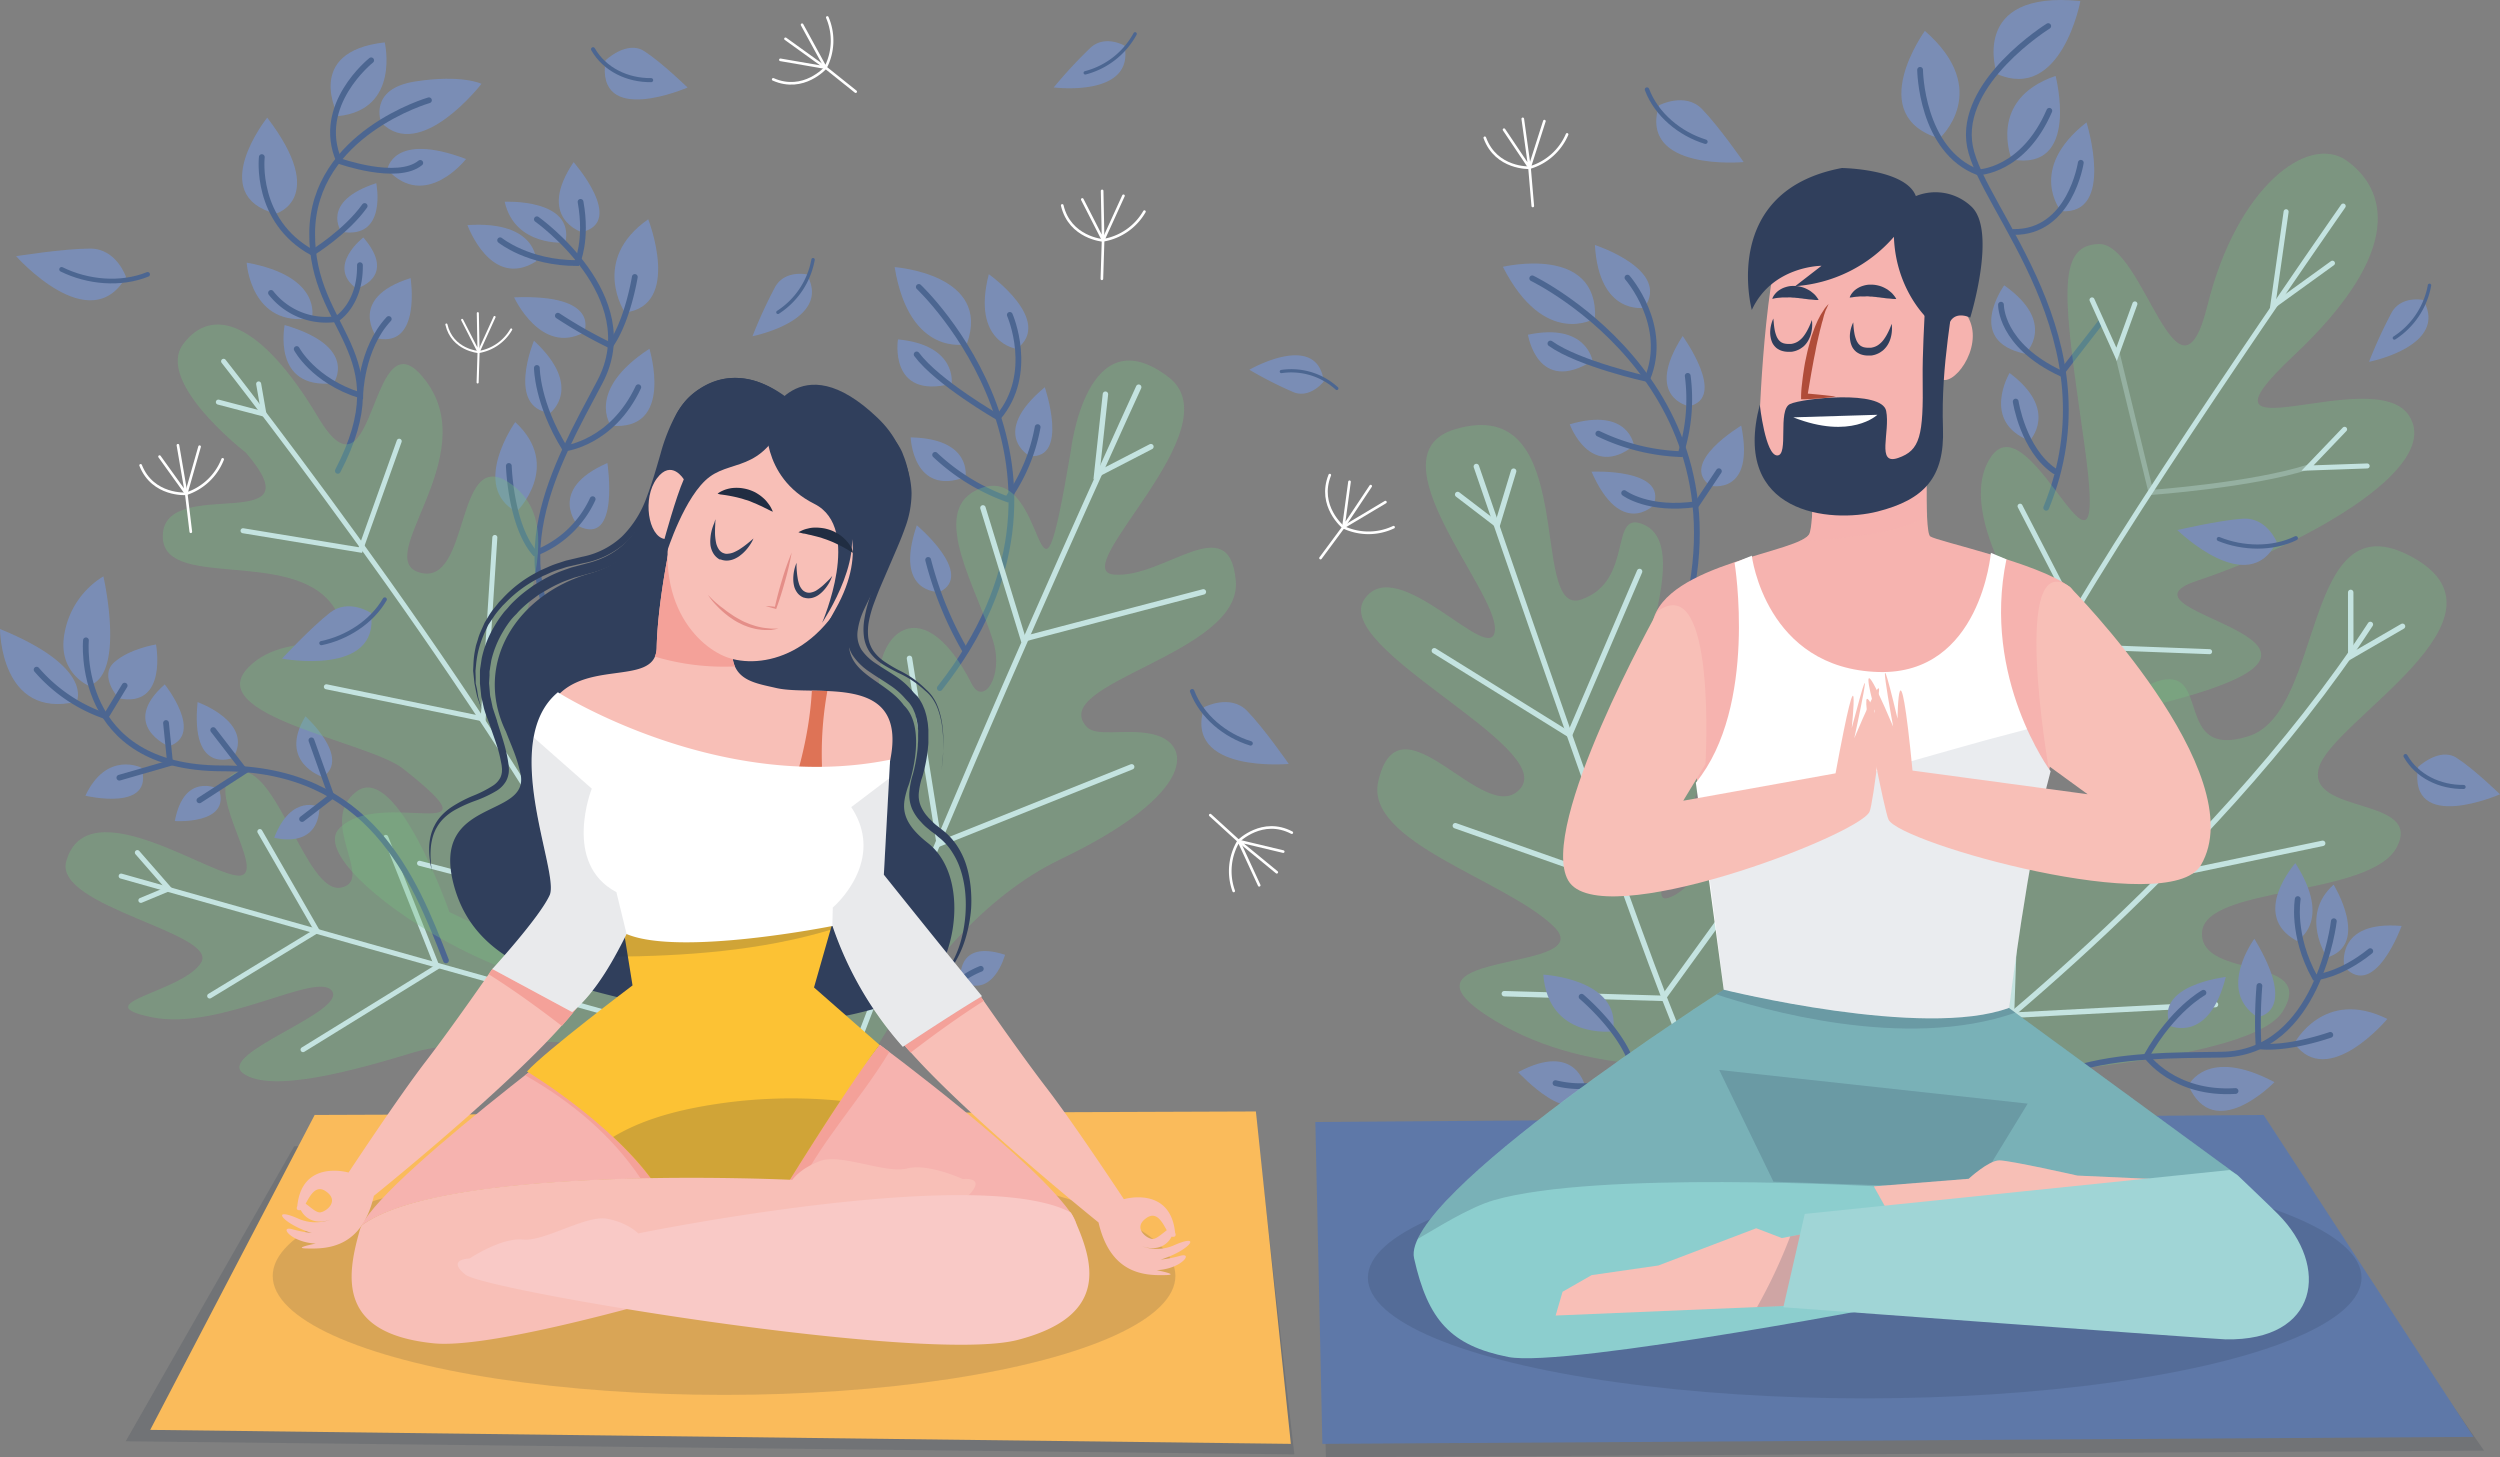 <svg id="Capa_1" data-name="Capa 1" xmlns="http://www.w3.org/2000/svg" viewBox="0 0 766.76 446.93"><rect x="0" y="0" width="766.76" height="446.93" fill="#808080" stroke="none"/><defs><style>.cls-1{fill:#7a8db5;}.cls-2,.cls-29,.cls-30,.cls-31,.cls-32,.cls-33,.cls-34,.cls-35,.cls-36,.cls-4,.cls-5,.cls-6{fill:none;stroke-linecap:round;}.cls-2,.cls-31,.cls-32,.cls-33,.cls-34,.cls-35,.cls-36{stroke:#4c6691;}.cls-2,.cls-31,.cls-32,.cls-33,.cls-34,.cls-35,.cls-36,.cls-4,.cls-5,.cls-6{stroke-miterlimit:10;}.cls-2{stroke-width:1.77px;}.cls-3{fill:#77bc81;}.cls-3,.cls-6{opacity:0.35;}.cls-10,.cls-12,.cls-15,.cls-17,.cls-25,.cls-28,.cls-3,.cls-6,.cls-7{isolation:isolate;}.cls-4,.cls-5,.cls-6{stroke:#c4e3e0;}.cls-4{stroke-width:1.67px;}.cls-5,.cls-6{stroke-width:1.54px;}.cls-22,.cls-25,.cls-28,.cls-7{fill:#202d42;}.cls-7{opacity:0.15;}.cls-8{fill:#5e78a8;}.cls-9{fill:#8ccece;}.cls-10,.cls-17,.cls-18{fill:#303f5c;}.cls-10,.cls-12,.cls-25{opacity:0.2;}.cls-11,.cls-12{fill:#f8bfb7;}.cls-13{fill:#a0d5d6;}.cls-14,.cls-15{fill:#f6b3af;}.cls-15{opacity:0.4;}.cls-16{fill:#fff;}.cls-17,.cls-28{opacity:0.1;}.cls-19{fill:#b04c39;}.cls-20{fill:#fabb5b;}.cls-21{fill:#f4a199;}.cls-23{fill:#e48e88;}.cls-24{fill:#fcc234;}.cls-26{fill:#f9c9c6;}.cls-27{fill:#de7356;}.cls-29,.cls-30{stroke:#fff;stroke-linejoin:round;}.cls-29{stroke-width:0.81px;}.cls-30{stroke-width:0.64px;}.cls-31{stroke-width:1.44px;}.cls-32{stroke-width:1.36px;}.cls-34{stroke-width:1.05px;}.cls-35{stroke-width:1.28px;}.cls-36{stroke-width:1.25px;}</style></defs><title>meditacion-tablet</title><path class="cls-1" d="M594.83,42.47s16.49-14.72-4.47-33C590.35,9.53,571.5,35.48,594.83,42.47Z"/><path class="cls-1" d="M612.44,22.67S603.63-3.12,638.05.32C638.08,0.37,632.21,31.38,612.44,22.67Z"/><path class="cls-1" d="M617,48.9s-7.67-18.38,13.46-25.62C630.43,23.24,638.17,52.73,617,48.9Z"/><path class="cls-1" d="M632.14,64.77S621.51,52,639.94,37.53C639.93,37.53,648.87,66,632.14,64.77Z"/><path class="cls-1" d="M621.15,108.51s10-9.39-6.45-21C614.7,87.51,602.36,104.58,621.15,108.51Z"/><path class="cls-1" d="M622.49,135.17s9.18-9.32-6.15-20.77C616.35,114.4,607.44,129.32,622.49,135.17Z"/><path class="cls-2" d="M628.2,8s-27.75,17.25-24,36.95,44.45,59.09,23.37,110.79"/><path class="cls-2" d="M588.9,21.42s0.23,24.75,17.82,31.44c0,0,13.8-.29,21.82-18.88"/><path class="cls-2" d="M638.19,49.92s-3.25,21.48-20.65,21.23"/><path class="cls-2" d="M613.71,93.45s-0.29,12.34,18.4,21.08l12.1-15.59"/><path class="cls-2" d="M618.22,123.16s2.26,14.8,11.92,21.34"/><path class="cls-1" d="M489.2,97.67S473.78,107,460.94,81.83C460.94,81.83,490.24,74.83,489.2,97.67Z"/><path class="cls-1" d="M504.3,94.39s-13.85,2.49-15.14-19.25C489.21,75.16,512.63,82.76,504.3,94.39Z"/><path class="cls-1" d="M488.43,110.66s-1.85-11.8-19.8-8C468.65,102.66,471.52,121.26,488.43,110.66Z"/><path class="cls-1" d="M501.15,136.66s-1.51-11.9-19.69-6.53C481.44,130.13,487.63,147.27,501.15,136.66Z"/><path class="cls-1" d="M518,124.59s-14-2.71-1.92-21.53C516,103,529.89,122,518,124.59Z"/><path class="cls-1" d="M507.13,155s-10,10.14-19-10.33C488.15,144.64,511.55,143.58,507.13,155Z"/><path class="cls-1" d="M524.62,149s13.78,3.06,9.42-18.47C534.08,130.55,514.64,142,524.62,149Z"/><path class="cls-2" d="M469.94,85.37s73.46,35.32,43.18,115.4"/><path class="cls-2" d="M499.14,85.15s12.89,14.68,6.07,31.09c0,0-21-4.66-29.69-10.88"/><path class="cls-2" d="M490.22,133a63.57,63.57,0,0,0,25.22,6.28,54.93,54.93,0,0,0,2.19-24"/><path class="cls-2" d="M498.13,151.22s7.41,5.61,22.33,3.38l6.73-10.08"/><path class="cls-3" d="M524.33,326.23s-38.64,5-68.7-15S491.4,298.33,476.38,284s-57.94-25.76-53.66-44.36c6.53-28.31,32.91,15,43.64,2.14s-57.94-42.92-47.93-57.94,39.35,21.46,40.07,9.32-38.29-53.79-12.16-61.53C485,120.2,468.47,189.59,485,183.87s8.15-28.06,19.32-22.89c18.63,8.58-15.74,66.54,2.14,67.25S520,193.89,530,202.47s-29.33,75.83-18.63,73S530.74,247.5,540,253.32,524.33,326.23,524.33,326.23Z"/><path class="cls-4" d="M452.8,143.08s53.66,156.68,63,176"/><polyline class="cls-4" points="439.92 199.59 481.41 225.35 502.87 175.27"/><line class="cls-4" x1="446.36" y1="253.25" x2="497.15" y2="271.14"/><polyline class="cls-4" points="461.38 304.77 510.03 306.19 534.36 272.57"/><polyline class="cls-4" points="447.07 151.66 459.24 160.97 464.24 144.51"/><path class="cls-1" d="M494.7,316.32s-19.8,2.54-21.36-17.4C473.34,298.92,497.42,300.22,494.7,316.32Z"/><path class="cls-1" d="M486.33,333.83s-2.47-14.74-20.69-5C465.58,328.84,483.32,347.92,486.33,333.83Z"/><path class="cls-2" d="M485.08,305.71s14,11.76,16,23a32.15,32.15,0,0,1-24,3.49"/><path class="cls-3" d="M626.68,195.44s-28.42-37.26-16-55.37,37,55.34,28.52-4.4c-6.1-43.09-9-60.67,4.66-60.82s24.23,55,33.2,18.74S708,40.79,719.82,49.33s18.34,27.18-16.48,59.88c-35,32.86,24.85,1.82,35.52,18.27s-34.07,40.36-65,50.63,71.45,18.55-17.79,39.25C615.8,226.69,626.68,195.44,626.68,195.44Z"/><path class="cls-5" d="M718.67,63.2s-74.14,106.2-90.76,140.06"/><polyline class="cls-5" points="701.16 64.94 697.04 93.96 715.37 80.72"/><path class="cls-6" d="M708.16,143.2c-17.39,5.62-48.43,7.83-48.43,7.83L649.3,108.13"/><polyline class="cls-5" points="719.1 131.67 707.73 143.55 726.02 142.91"/><polyline class="cls-5" points="654.78 93.21 649.17 108.67 641.63 91.98"/><line class="cls-5" x1="619.56" y1="155.25" x2="636.66" y2="188.37"/><line class="cls-5" x1="635.84" y1="198.27" x2="677.69" y2="199.87"/><path class="cls-3" d="M592.49,331s96.72-3.27,107.59-20.74-25.22-9.56-24.72-24.15,51.75-10.82,59.78-26.33-27.84-9.87-23.94-24.27,62.58-46,28.65-64.65-26.63,47.41-50.18,54.93-11-22.53-28.31-16.73-1.72,49.41-21.12,55.77S616.67,206.66,592.49,331Z"/><path class="cls-4" d="M583.3,334.24l9.19-3.2S677.64,267.31,727,191.52"/><polyline class="cls-4" points="720.97 181.69 720.99 201.28 736.86 192.09"/><polyline class="cls-4" points="664.41 222.73 664.12 268.74 712.37 258.65"/><polyline class="cls-4" points="618.45 268 616.92 311.39 679.5 308.11"/><path class="cls-1" d="M713.73,293.66s-8.65-12.81,2-22.33C715.74,271.34,727,289.64,713.73,293.66Z"/><path class="cls-1" d="M719,296.51S716,282.21,736.58,284C736.58,284,728.33,306.88,719,296.51Z"/><path class="cls-1" d="M704.42,288.57s11.16-5.71-.42-23.84C704,264.73,689.87,280.64,704.42,288.57Z"/><path class="cls-1" d="M703.68,320s9-17.15,28.53-7.49C732.23,312.49,714,334.31,703.68,320Z"/><path class="cls-1" d="M692.34,311.93s12.93-1-.91-24C691.42,287.94,679.7,303.76,692.34,311.93Z"/><path class="cls-1" d="M665.66,314.69s11.89,5.31,17-15.06C682.75,299.65,660.42,302.09,665.66,314.69Z"/><path class="cls-1" d="M671.2,332.9s5.62-12.06,26.38-1C697.57,331.9,679.09,351.06,671.2,332.9Z"/><path class="cls-2" d="M715.8,282.54s-4.66,40.52-34.47,40.93-64.62-.68-79.79,36.4"/><path class="cls-2" d="M704.73,275.75s-2,10.88,5.24,24.06c0,0,7.66-.54,17-8.09"/><path class="cls-2" d="M714.71,317.4s-12.81,4.56-22,3.49a138.21,138.21,0,0,1,.26-18.5"/><path class="cls-2" d="M675.81,304.48s-9.41,5.16-17.47,19.4c0,0,8.37,11.92,27.31,10.74"/><path class="cls-1" d="M296.52,105.53s-17.53,4.3-22.13-23.6C274.29,81.91,304.34,84.06,296.52,105.53Z"/><path class="cls-1" d="M311.85,107s-14-1.79-8.58-22.89C303.27,84.06,323.31,98.36,311.85,107Z"/><path class="cls-1" d="M291.87,117.68s1.79-11.81-16.45-13.59C275.37,104.09,272.5,122.69,291.87,117.68Z"/><path class="cls-1" d="M296.12,146.31s2.14-11.81-16.82-12.16C279.3,134.14,280,152.38,296.12,146.31Z"/><path class="cls-1" d="M315.78,139.87s-12.52-6.8,4.66-21.1C320.44,118.75,328,140.94,315.78,139.87Z"/><path class="cls-1" d="M288.19,181.56s-14.23.7-7-20.45C281.19,161.11,299.13,176.15,288.19,181.56Z"/><path class="cls-2" d="M281.8,88s59.39,55.8,6.44,123.05"/><path class="cls-2" d="M309.71,96.58s7.87,17.89-3.57,31.44c0,0-18.63-10.74-25-19.32"/><path class="cls-2" d="M286.81,139.51a63.57,63.57,0,0,0,22.13,13.59A54.93,54.93,0,0,0,318.25,131"/><path class="cls-2" d="M284.67,171.73a109.89,109.89,0,0,0,11.45,27.95"/><path class="cls-3" d="M328.43,138.26s4.74-41.92,30-22.57c20.31,15.58-32,59.39-16.66,60.55s35.41-20.48,37.26,2S320.78,209.53,333.36,223c2.84,3,11.49.56,19.28,2,13.66,2.45,14.54,18.49-27.44,38.57-48.15,23.08-75.26,95.79-75.26,95.79L249,336.86s25.87-104.26,21.36-122,11.37-37.17,27.7-5.07c3.49,6.87,9.82-2.33,6.59-13-4.86-16-19.46-39.29-5.41-46.35C322.58,138.67,317.2,204.69,328.43,138.26Z"/><polyline class="cls-4" points="278.94 201.92 288.07 258.8 347.09 235.19"/><path class="cls-4" d="M349.24,118.75S248.36,338.25,248.36,369.34"/><polyline class="cls-4" points="339.04 120.9 336.36 145.58 352.99 136.99"/><polyline class="cls-4" points="301.47 155.77 313.82 196.02 369.08 181.53"/><path class="cls-1" d="M308.25,292.83s-3.66,14-13.61,8C294.64,300.83,292.83,287.84,308.25,292.83Z"/><path class="cls-1" d="M291.57,316.93S302,308.77,315,328.78C315,328.78,296,335.43,291.57,316.93Z"/><path class="cls-2" d="M303.51,325.51a21.53,21.53,0,0,1-15.14-15.37s1.16-8.45,12.44-13"/><path class="cls-1" d="M173.41,74.4S158,75.83,154.78,61.88C154.82,61.88,176.28,60.81,173.41,74.4Z"/><path class="cls-1" d="M178.42,71.19s-14-4.3-2.5-21.46C175.92,49.72,192,68,178.42,71.19Z"/><path class="cls-1" d="M164.47,80.13s0.36-12.52-21.1-11.09C143.37,69,150.52,89,164.47,80.13Z"/><path class="cls-1" d="M191.66,95.86s-10.74-16.13,7.15-28.61C198.81,67.25,209.19,93.71,191.66,95.86Z"/><path class="cls-1" d="M179.14,101.94s5.37-11.81-21.46-10.74C157.68,91.21,165.9,109.1,179.14,101.94Z"/><path class="cls-1" d="M168.77,126.63s10.38-7.87-5-22.13C163.77,104.44,155.18,125.15,168.77,126.63Z"/><path class="cls-1" d="M187.37,130.56s-7.87-10.74,11.81-23.6C199.17,107,207,132.36,187.37,130.56Z"/><path class="cls-1" d="M158.39,157s14.31-14-.36-27.54C158,129.49,144.08,149.16,158.39,157Z"/><path class="cls-1" d="M177.35,161.33s-10-11.09,8.94-19.32C186.29,142,190.23,167.77,177.35,161.33Z"/><path class="cls-2" d="M164.66,67.25s33.27,23.6,19.32,49.9-31.66,56.34-6.44,87.46"/><path class="cls-2" d="M153.39,73.69s8.58,7,23.6,7c0,0,3.21-7,1.07-18.78"/><path class="cls-2" d="M194.7,84.95s-2.14,13.41-7.51,21a138.2,138.2,0,0,1-16.09-9.12"/><path class="cls-2" d="M164.66,112.85s0,10.74,8.58,24.69c0,0,14.49-1.61,22.53-18.78"/><path class="cls-2" d="M156.06,142.91s0.54,18.25,8,26.78a32.15,32.15,0,0,0,17.71-16.59"/><path class="cls-1" d="M116.9,37.56S112.85,27.26,127.28,25s20.39,0.71,20.39.71S128.92,50,116.9,37.56Z"/><path class="cls-1" d="M118.8,52s1.6-11.75,24.13-3.23C142.94,48.79,130.49,64.75,118.8,52Z"/><path class="cls-1" d="M103.77,35.61S92.82,15.81,118,13C118,13,122.84,33.58,103.77,35.61Z"/><path class="cls-1" d="M84.59,65.55s16.3-4.66-2.63-29.47C81.91,36.08,63,59.94,84.59,65.55Z"/><path class="cls-1" d="M104.71,71.1S98,61.86,115.4,56.18C115.4,56.18,118.93,73.51,104.71,71.1Z"/><path class="cls-1" d="M111.44,72.83s-11.49,8.8-2.12,15.66C109.31,88.49,122,85.11,111.44,72.83Z"/><path class="cls-1" d="M95.66,97.55s3.42-12.74-20-17C75.64,80.56,76.91,100.69,95.66,97.55Z"/><path class="cls-1" d="M102.3,117.54s8-11.11-15-17.85C87.34,99.69,83.24,119.56,102.3,117.54Z"/><path class="cls-1" d="M115.8,103.81S106,91.56,125.93,85.29C125.93,85.29,129.28,106.52,115.8,103.81Z"/><path class="cls-2" d="M131.56,30.75S96,41,95.74,71.42s27,36.29,7.87,73"/><path class="cls-2" d="M113.84,18.5S96.55,32.2,104,49.35c0,0,17.84,6.38,24.9.61"/><path class="cls-2" d="M80.3,48.18S78,67.76,95.84,77.51c0,0,10.31-6.35,16-14.33"/><path class="cls-2" d="M83.12,89.84a21.53,21.53,0,0,0,20.1,8s7.35-4.33,7.17-16.51"/><path class="cls-2" d="M91,107.05s5.09,9.67,19.48,14.22c0,0,.24-14.32,8.75-23.43"/><path class="cls-3" d="M137.83,279.73s-16.1-46.15-28.44-37,5.9,27.37-4.83,29.51-19.8-38.64-31.66-35.41,8.58,30,1.07,31.66-47.22-27.37-53.66-4.3c-3.88,14,47.22,22,41.32,31.13S25.68,307.69,46.6,312s51-14.49,55.27-8S66.43,323.1,74.5,329.15c8.58,6.44,34.93-1.07,52.59-6.44,22.13-6.72,99.26-.54,99.26-0.54Z"/><path class="cls-5" d="M37.16,268.7s139.28,39.46,188.1,52.82"/><polyline class="cls-5" points="79.7 255.04 97.22 285.45 64.31 305.48"/><polyline class="cls-5" points="42.13 261.49 51.8 272.57 43.21 276.15"/><polyline class="cls-5" points="118.32 256.83 134.07 296.54 92.94 321.93"/><path class="cls-1" d="M27.2,210.31s-9.82-4.09-7.36-16.36a25.62,25.62,0,0,1,11.87-17.18S38.66,207,27.2,210.31Z"/><path class="cls-2" d="M26.36,196.39s-3.68,39.27,41.72,39.27,58.9,33.54,68.7,58.9"/><path class="cls-1" d="M23.52,215.21S29,204.73,0,192.92C0,192.92,0,220.73,23.52,215.21Z"/><path class="cls-1" d="M36.4,214.18s-6.14-6.75-1.43-11,12.88-5.52,12.88-5.52S51.54,217.26,36.4,214.18Z"/><path class="cls-1" d="M51.75,228.91s-15.34-6.54-1.22-19C50.52,209.9,62.79,225.23,51.75,228.91Z"/><path class="cls-1" d="M43.37,235.46s-10.63-5.32-17.18,8.59C26.18,244.05,47.45,249.16,43.37,235.46Z"/><path class="cls-1" d="M71.53,232.41S58.36,238,60.6,215.34C60.6,215.34,78,221.52,71.53,232.41Z"/><path class="cls-1" d="M67.12,242s-10.63-5.52-13.5,9.82C53.59,251.82,71,253,67.12,242Z"/><path class="cls-1" d="M99,238.32s-13.9-4.49-5.32-18.63C93.67,219.72,107.78,232.38,99,238.32Z"/><path class="cls-1" d="M98,247.52s-8.59-4.3-13.9,9.41C84.06,256.93,97.56,260.82,98,247.52Z"/><path class="cls-2" d="M11.23,205.39A48.68,48.68,0,0,0,32.5,219.7l5.73-9.41"/><polyline class="cls-2" points="36.61 238.52 52.16 234.03 50.92 221.75"/><polyline class="cls-2" points="61.16 245.47 75.06 236.47 65.39 223.92"/><polyline class="cls-2" points="95.51 227.06 101.65 244.25 92.65 251.2"/><path class="cls-3" d="M75.41,138.84s-27.95-21.6-19.2-33.34,23.72-7.14,41.46,22.63c18,30.15,15.5-34.68,33-11.24s-17.07,54.73-1.74,58.77,10.59-38.29,26.88-27.84c25.78,16.55-12.81,61,10.48,74.29,15.53,8.83,17.13-32.51,32.2-19.26,22.54,19.8,10.67,84.49-1.86,95.31-23.69,20.51-105-31-92.65-44s51.35,6.61,19.63-18.41c-10.48-8.29-62-16.3-47.39-31.1,13.33-13.55,38.64-.68,25.91-18.83s-53.47-4.19-52.17-22.13S97.77,164.83,75.41,138.84Z"/><path class="cls-5" d="M68.58,110.81s92.87,118.08,124.31,188"/><polyline class="cls-5" points="66.97 123.33 80.94 126.99 79.33 117.75"/><polyline class="cls-5" points="74.54 162.78 110.52 168.7 122.44 135.32"/><polyline class="cls-5" points="100.1 210.64 148.19 220.5 151.77 164.84"/><polyline class="cls-5" points="128.68 264.77 183.27 278.98 194.41 226.7"/><polygon class="cls-7" points="404.51 353.65 697.08 351.63 761.86 444.9 406.66 446.93 404.51 353.65"/><polygon class="cls-8" points="403.42 344.12 694.25 341.96 758.64 440.7 405.58 442.84 403.42 344.12"/><ellipse class="cls-7" cx="571.91" cy="391.87" rx="152.38" ry="37.02"/><path class="cls-9" d="M528.7,303.53s-99.27,63.36-95,82.38,11.26,26.78,28.87,30.28,126.72-17.62,126.72-17.62l-8.44-23.94L686.4,360.55l-72.2-52.8Z"/><path class="cls-10" d="M458.29,368.07c31.62-9.07,116.45-4.23,116.45-4.23l6.1,10.79,105.61-14.08-72.2-52.8-85.54-4.23S446,356.37,434.79,380C439.91,377.11,450.44,370.32,458.29,368.07Z"/><path class="cls-10" d="M618.12,310.59l-3.88-2.84-85.54-4.23L526.46,305C540,309.5,584.41,322.45,618.12,310.59Z"/><polygon class="cls-10" points="585.21 363.83 543.92 362.42 527.29 328.16 621.9 338.49 607 362.9 585.21 363.83"/><path class="cls-11" d="M574.7,363.87l29.11-2.33s6.1-5.64,9.39-5.64,23.94,4.66,23.94,4.66l22,1,4.66,2.33-83.07,10.79Z"/><path class="cls-12" d="M574.7,363.87l29.11-2.33s6.1-5.64,9.39-5.64,23.94,4.66,23.94,4.66l22,1,4.66,2.33-83.07,10.79Z"/><polygon class="cls-11" points="566.86 375.84 546.48 379.71 538.64 376.71 508.63 388.13 488.17 391.08 479.24 396.19 477.12 403.48 561.66 399.92 566.86 375.84"/><path class="cls-10" d="M549.06,379.23a162.39,162.39,0,0,1-10.17,21.66l22.78-1,5.19-24.08Z"/><path class="cls-13" d="M686.4,360.56s9.55,9.08,12.2,11.74c16,16,12.67,39-16,38.49-2.39,0-135.64-9.85-135.64-9.85l6.57-28.63,130.31-13.46"/><path class="cls-14" d="M529.28,287.58c24.87,3.27,49.68,7.15,74.67,9.41,4,0.36,8.09.7,12.13,1,4.66-41.64,28.39-110.63,18.72-118S594,166,592,164.5s-0.7-33.25-.7-33.25L555,132.41s2,25.34,0,31.16-44.25,9-48.15,27.3c1.27,6,7,17.08,9.75,29.64C521.44,242.38,526.25,269.62,529.28,287.58Z"/><path class="cls-15" d="M564.61,165c7.44-.93,19.38-2,26.45-7-0.41-9.7.27-26.78,0.27-26.78l-36.27,1.16s1.94,25.34,0,31.16c-0.28.85-1.44,1.65-3.2,2.45C556.11,165.9,560.38,165.56,564.61,165Z"/><path class="cls-16" d="M532,172.59s7.23,44.06-11.88,67.47l8.55,63.48s61.45,15.3,87.57,5.55c0,0,5.67-46.8,12.69-72.54,0,0-21.16-28.47-13.55-65l-4.77-2s-3.12,37.44-34.42,36.56c-34.7-1-38.91-35.68-38.91-35.68Z"/><path class="cls-17" d="M608.42,227.2q-14.38,4-28.75,8.15c-18.34,5.22-36.77,10.13-55,15.62l-2.6.78,6.65,51.78s61.45,15.3,87.57,5.55c0,0,5.67-46.8,12.69-72.54a75.89,75.89,0,0,1-7.21-12.9C617.32,224.86,612.83,226,608.42,227.2Z"/><path class="cls-11" d="M634.82,180s56.76,57.33,40.17,85.4c-9.68,16.38-92.08-6.68-95.76-14-1.16-2.33-8.15-36.62-6.63-37.05s5.82,15.21,5.82,15.21-13.44-43.64,2.21-6.72c0,0-6.5-35.4,1.35-2.41,0,0,.34-27.95,4.66,16.54l-1.16-.78,54.81,7.41-12.08-8.79S616.65,167.28,634.82,180Z"/><path class="cls-11" d="M508.46,187.41S471.39,253.64,481,270.09,569.7,256.38,573.38,249c1.16-2.33,5-33.5,3.49-33.93s-5.82,16-5.82,16,13.3-41.61-2.33-4.66c0,0,7.8-35.88-.78-3.12,0,0,3.12-30-5.07,14.43L564,237l-47.74,8.58,6.81-11.21S526.61,174.68,508.46,187.41Z"/><path class="cls-14" d="M595.52,100.4s3.35-8.21,6-5.74c8.34,7.83,0,21.64-4.95,21.9S595.52,100.4,595.52,100.4Z"/><path class="cls-14" d="M539.68,127.69s2-56,10.34-61.26c0,0,21.67-4,41.84,7.83,0,0,11.44,63.86-8,75.33S540.73,152,539.68,127.69Z"/><path class="cls-18" d="M600.14,82.67c-5.33,2-8.78-7.21-13.82-4.45,0.72,6.88,2.25,15.48,4,17.47-0.07,2.06-.73,13.07-0.63,20.33,0.26,17.72-.78,22.13-7.56,24.45s-2.33-8-3.64-14.46S552.9,122.1,549,123.92s-0.26,15.77-3.91,15.77-5.35-15.56-5.35-15.56c-8.86,33.63,21.78,36.41,36.1,32.76s20.6-10.4,20.08-25.55C595.23,111.53,599.13,94.74,600.14,82.67Z"/><path class="cls-18" d="M591.35,97.92s-9.91-8.86-10.48-25.29a44.15,44.15,0,0,1-30.28,15.14l8.08-6.25s-15.14,0-21.38,13.55c0,0-9.91-36.49,27.63-43.54,0,0,19.55.26,22.68,8.61a16,16,0,0,1,16.94,3.13c8.08,7.3-.26,34.15-0.26,34.15s-6.25-3.13-7,4.17S591.35,97.92,591.35,97.92Z"/><path class="cls-16" d="M550,128l25.8-.78S567.74,135,550,128Z"/><path class="cls-19" d="M563.06,121.65c-1.61.24-3.23,0.38-4.83,0.52s-3.21.23-4.83,0.29h-1V121.4a35.76,35.76,0,0,1,.29-3.71c0.13-1.23.28-2.47,0.47-3.69s0.37-2.46.64-3.67,0.5-2.43.82-3.63,0.66-2.4,1-3.6c0.2-.59.42-1.16,0.63-1.77s0.43-1.16.69-1.75,0.48-1.16.78-1.71,0.57-1.16.9-1.65,0.69-1.06,1-1.57a15.73,15.73,0,0,1,1.22-1.42c-0.26.57-.5,1.16-0.77,1.69s-0.41,1.16-.63,1.72L559,98.36c-0.2.57-.33,1.16-0.48,1.76s-0.33,1.16-.45,1.76-0.29,1.16-.41,1.77c-0.27,1.16-.54,2.33-0.76,3.56s-0.48,2.33-.7,3.57l-0.66,3.6-1.23,7.27-0.93-1c1.61,0.1,3.21.26,4.82,0.42S561.46,121.41,563.06,121.65Z"/><path class="cls-18" d="M568.4,98.88l0.07,1.06a22.13,22.13,0,0,0,.35,2.66,11,11,0,0,0,.48,1.6,3.83,3.83,0,0,0,.38.76,3.17,3.17,0,0,0,.48.65,4.39,4.39,0,0,0,.58.51,6.69,6.69,0,0,0,.72.33,5.36,5.36,0,0,0,1.69.2h0.57a1.55,1.55,0,0,0,.49-0.07,5.15,5.15,0,0,0,.78-0.22,5,5,0,0,0,1.51-.89,7,7,0,0,0,1.22-1.28,14,14,0,0,0,.92-1.43,22.61,22.61,0,0,0,1.16-2.43l0.37-1a6.59,6.59,0,0,1,.1,1.07,10.48,10.48,0,0,1-.29,2.85,8.56,8.56,0,0,1-.66,1.86A7.14,7.14,0,0,1,578,107a4.91,4.91,0,0,1-1,.84,5.26,5.26,0,0,1-1.16.66,6,6,0,0,1-1.35.44,2.89,2.89,0,0,1-.63.1h-0.56a6.66,6.66,0,0,1-2.74-.42,6.13,6.13,0,0,1-1.23-.7,5.29,5.29,0,0,1-.93-1,4.28,4.28,0,0,1-.59-1.16,5.69,5.69,0,0,1-.31-1.16,7.76,7.76,0,0,1-.12-2A10.48,10.48,0,0,1,568,99.8,7,7,0,0,1,568.4,98.88Z"/><path class="cls-18" d="M543.89,97.71L544,98.77a22.13,22.13,0,0,0,.35,2.66,11,11,0,0,0,.48,1.6,3.83,3.83,0,0,0,.38.76,3.17,3.17,0,0,0,.48.65,4.39,4.39,0,0,0,.58.51,6.69,6.69,0,0,0,.72.33,5.36,5.36,0,0,0,1.69.2h0.57a1.55,1.55,0,0,0,.49-0.07,5.14,5.14,0,0,0,.78-0.22,5,5,0,0,0,1.51-.89,7,7,0,0,0,1.22-1.28,14,14,0,0,0,.92-1.43,22.61,22.61,0,0,0,1.16-2.43l0.37-1a6.59,6.59,0,0,1,.1,1.07,10.48,10.48,0,0,1-.29,2.85,8.56,8.56,0,0,1-.66,1.86,7.14,7.14,0,0,1-1.29,1.91,4.91,4.91,0,0,1-1,.84,5.26,5.26,0,0,1-1.16.66,6,6,0,0,1-1.35.44,2.89,2.89,0,0,1-.63.1h-0.56a6.66,6.66,0,0,1-2.74-.42,6.13,6.13,0,0,1-1.23-.7,5.29,5.29,0,0,1-.93-1,4.28,4.28,0,0,1-.59-1.16,5.69,5.69,0,0,1-.31-1.16,7.76,7.76,0,0,1-.12-2,10.48,10.48,0,0,1,.57-2.81A7,7,0,0,1,543.89,97.71Z"/><path class="cls-18" d="M567.31,91.27a2.88,2.88,0,0,1,.29-0.71,4.31,4.31,0,0,1,.49-0.72,5.82,5.82,0,0,1,.78-0.82,6.89,6.89,0,0,1,1.11-.76,6.76,6.76,0,0,1,1.39-.59,8.27,8.27,0,0,1,1.57-.34,11.19,11.19,0,0,1,1.65,0,9.16,9.16,0,0,1,1.61.28,8.08,8.08,0,0,1,1.47.52,13.48,13.48,0,0,1,1.26.69c0.37,0.27.7,0.54,1,.79a4.89,4.89,0,0,1,.76.78,7.68,7.68,0,0,1,.51.66,5.3,5.3,0,0,1,.4.64,7.31,7.31,0,0,1-.76,0c-0.47,0-1.07-.12-1.8-0.15a9.25,9.25,0,0,1-1.16-.14c-0.43-.06-0.79-0.07-1.16-0.14s-0.82-.07-1.16-0.14-0.82-.06-1.16-0.12-0.8,0-1.16-.08a5.56,5.56,0,0,0-1.16,0h-1.16a6.12,6.12,0,0,0-1.06.06,12,12,0,0,0-1.72.2Z"/><path class="cls-18" d="M543.57,91.67a2.88,2.88,0,0,1,.29-0.71,4.31,4.31,0,0,1,.49-0.72,5.82,5.82,0,0,1,.78-0.82,6.89,6.89,0,0,1,1.11-.76,6.76,6.76,0,0,1,1.39-.59,8.27,8.27,0,0,1,1.57-.34,11.19,11.19,0,0,1,1.65,0,9.16,9.16,0,0,1,1.61.28,8.08,8.08,0,0,1,1.47.52,13.48,13.48,0,0,1,1.26.69c0.37,0.27.7,0.54,1,.79a4.89,4.89,0,0,1,.76.78q0.23,0.28.43,0.58a5.3,5.3,0,0,1,.4.64,7.31,7.31,0,0,1-.76,0c-0.47,0-1.07-.12-1.8-0.15a9.25,9.25,0,0,1-1.16-.14c-0.43-.06-0.79-0.07-1.16-0.14s-0.82-.07-1.16-0.14-0.82-.06-1.16-0.12-0.8,0-1.16-.08a5.56,5.56,0,0,0-1.16,0h-1.16a6.12,6.12,0,0,0-1.06.06,12,12,0,0,0-1.72.2Z"/><polygon class="cls-7" points="90.24 351.56 385.99 350.56 396.98 446.06 38.56 442.04 90.24 351.56"/><polygon class="cls-20" points="96.51 341.96 385.19 340.89 395.91 442.84 46.07 438.55 96.51 341.96"/><ellipse class="cls-7" cx="222.07" cy="391.34" rx="138.43" ry="36.48"/><path class="cls-18" d="M284.54,258.52c-9-7.07-7.7-11.87-6.14-17,0.57-1.16,6.14-18.07-1.16-25.16-6.89-9.56-24-10.24-13.55-29.11,11.64-20.81,18.76-30.7,13.65-45.41s-34.53-18.63-34.53-18.63-15.6-14.84-30.61-2.21-2.72,46.73-31.38,54.91c-22,6.28-35.89,27.35-25.62,48.54,1.93,5.05,3.24,7.44,4.43,12.81,3.07,14-27.62,7.16-20.46,34.11s36.26,30.86,69,39a116,116,0,0,0,72-5.11C292.39,300.12,298.85,269.76,284.54,258.52Z"/><path class="cls-18" d="M239.53,121.57a27.42,27.42,0,0,0-9-3.56,19,19,0,0,0-4.8-.31,16.42,16.42,0,0,0-4.66.91,21.86,21.86,0,0,0-8.06,4.93,22.85,22.85,0,0,0-4.91,8c-2.33,6-3.35,12.45-5,18.84a58.61,58.61,0,0,1-3.26,9.49,29.62,29.62,0,0,1-5.65,8.56,25.62,25.62,0,0,1-8.52,5.82,32.4,32.4,0,0,1-4.88,1.63l-4.66,1.29c-1.48.55-2.92,1-4.37,1.68a41.13,41.13,0,0,0-4.2,2.18l-2,1.16c-0.65.44-1.27,0.93-1.91,1.39a35.91,35.91,0,0,0-3.61,3,19.92,19.92,0,0,0-1.62,1.7A23.35,23.35,0,0,0,156.8,190a31.76,31.76,0,0,0-2.62,3.88,31.24,31.24,0,0,0-3.49,8.64l-0.38,2.33c0,0.38-.15.77-0.17,1.16v1.16L150,209.53l0.2,2.33,0.09,1.16a6.84,6.84,0,0,0,.22,1.16l0.49,2.33,0.12,0.58,0.19,0.56,0.38,1.16,0.75,2.25v0.1c0.69,2.33,1.49,4.58,2.18,7,0.34,1.16.64,2.41,0.89,3.63,0.12,0.61.23,1.16,0.33,1.83l0.15,1,0.07,0.91a6,6,0,0,1,0,1,4.66,4.66,0,0,1-.14,1.07,7.06,7.06,0,0,1-.73,2,8.5,8.5,0,0,1-2.84,2.91,36.82,36.82,0,0,1-6.77,3.16,42.64,42.64,0,0,0-6.49,3,17.09,17.09,0,0,0-2.79,2.12,12.43,12.43,0,0,0-2.19,2.72l-0.44.76-0.36.8a11.54,11.54,0,0,0-.59,1.67,17.47,17.47,0,0,0-.61,3.49,23.94,23.94,0,0,0,0,3.61,30,30,0,0,0,.41,3.61c-0.23-1.16-.54-2.33-0.66-3.59a23.2,23.2,0,0,1-.24-3.66,18.07,18.07,0,0,1,.43-3.67,12.26,12.26,0,0,1,.54-1.79l0.34-.87,0.43-.84a13.43,13.43,0,0,1,2.2-3.05,18.27,18.27,0,0,1,2.88-2.42A40.36,40.36,0,0,1,145,244.1a35.55,35.55,0,0,0,6.3-3.21,6.53,6.53,0,0,0,2.13-2.33,5,5,0,0,0,.45-1.42,2.82,2.82,0,0,0,.07-0.72,3.49,3.49,0,0,0,0-.78l-0.09-.91-0.15-.8c-0.12-.58-0.23-1.16-0.36-1.75a35.14,35.14,0,0,0-.93-3.42c-0.72-2.26-1.6-4.54-2.33-6.87V222c-0.56-1.6-1.25-3.17-1.67-4.81l-0.57-2.49c-0.08-.42-0.21-0.83-0.26-1.26l-0.13-1.28-0.26-2.55v-3.85a11.45,11.45,0,0,1,.16-1.27l0.38-2.55a32.38,32.38,0,0,1,3.7-9.55,34.82,34.82,0,0,1,2.85-4.26c0.49-.7,1.16-1.29,1.67-1.94a22.45,22.45,0,0,1,1.76-1.86,39,39,0,0,1,3.89-3.31c0.69-.5,1.36-1,2.06-1.5l2.18-1.32a44.25,44.25,0,0,1,4.53-2.33c1.55-.68,3.21-1.23,4.81-1.8l4.77-1.28a29.34,29.34,0,0,0,4.44-1.46,23.69,23.69,0,0,0,7.62-5.1,26.78,26.78,0,0,0,5.24-7.67,60.63,60.63,0,0,0,3.28-9c0.9-3.11,1.68-6.29,2.53-9.47a65.06,65.06,0,0,1,3.14-9.47,24.45,24.45,0,0,1,5.69-8.42,22.65,22.65,0,0,1,8.82-4.8,17.47,17.47,0,0,1,5-.7,19.73,19.73,0,0,1,5,.58A26.15,26.15,0,0,1,239.53,121.57Z"/><path class="cls-18" d="M239.73,121.22s-0.51-.35-1.5-0.93a28.25,28.25,0,0,0-4.47-2.13,20.33,20.33,0,0,0-7.48-1.37,19.51,19.51,0,0,0-9.32,2.55c-0.8.4-1.54,1-2.33,1.46a18.87,18.87,0,0,0-2.14,1.85,21.39,21.39,0,0,0-3.49,4.76,60.56,60.56,0,0,0-4.52,12.25c-1.26,4.41-2.39,9.07-4.17,13.66A34,34,0,0,1,192.4,166a27,27,0,0,1-13.48,6.73l-3.49.8c-0.58.14-1.16,0.24-1.74,0.41l-1.64.54a25.62,25.62,0,0,0-3.23,1.16l-1.55.71a11.36,11.36,0,0,0-1.53.73,38.74,38.74,0,0,0-10.48,7.58l-1.09,1.08-1,1.16a22.29,22.29,0,0,0-1.79,2.33l-1.62,2.42-1.16,2.48a30.28,30.28,0,0,0-2.56,9.5l-0.21,2.14,0.06,2v1.85l0.38,1.64c0.19,1,.27,2,0.48,2.82l0.56,2,0.47,1.7-0.58-1.67-0.7-2a26.88,26.88,0,0,1-.64-2.81l-0.34-1.68-0.2-1.89-0.21-2,0.1-2.19a28,28,0,0,1,.62-4.8l0.12-.64,0.19-.63,0.4-1.27a17.37,17.37,0,0,1,.93-2.59l1.16-2.62,1.54-2.56A23.51,23.51,0,0,1,152,186l1-1.26,1.11-1.16a38.18,38.18,0,0,1,10.74-8.15,12.24,12.24,0,0,1,1.58-.79l1.63-.72a27.39,27.39,0,0,1,3.39-1.28l1.75-.58c0.58-.19,1.16-0.29,1.75-0.44l3.49-.83a24.93,24.93,0,0,0,12.39-6.3,32,32,0,0,0,7.49-11.94c1.72-4.44,3-9,4.29-13.44a56.93,56.93,0,0,1,5-12.48,22.75,22.75,0,0,1,4-5,20.15,20.15,0,0,1,2.33-1.9c0.85-.49,1.63-1.06,2.49-1.46a19.31,19.31,0,0,1,2.54-1.16,17.84,17.84,0,0,1,2.54-.76,19.12,19.12,0,0,1,4.84-.42,21,21,0,0,1,7.62,1.78,25.42,25.42,0,0,1,4.38,2.42C239.24,120.84,239.73,121.22,239.73,121.22Z"/><path class="cls-18" d="M285.55,302.15a16.3,16.3,0,0,0,6.2-6.45,32.08,32.08,0,0,0,3.28-8.37,40.32,40.32,0,0,0,.83-4.43,40.76,40.76,0,0,0,.34-4.47,38,38,0,0,0-.14-4.47,33.1,33.1,0,0,0-.68-4.39,28.6,28.6,0,0,0-1.28-4.22,22.87,22.87,0,0,0-2-3.89,18.29,18.29,0,0,0-2.68-3.35,15.39,15.39,0,0,0-1.62-1.4L287,256l-0.92-.68c-0.61-.43-1.25-1-1.86-1.5a13.94,13.94,0,0,1-1.72-1.7A13.78,13.78,0,0,1,279.7,248a11.23,11.23,0,0,1-.79-5.08,26.71,26.71,0,0,1,.85-4.75l0.07-.2,0.09-.28,0.1-.36c0.07-.24.14-0.5,0.2-0.76,0.14-.51.24-1,0.36-1.55,0.22-1,.41-2.1.57-3.14s0.28-2.11.35-3.17c0-.52.08-1.06,0.09-1.58s0-1.06,0-1.57V224l-0.15-1.55a18.31,18.31,0,0,0-.63-3l-0.21-.72c-0.08-.23-0.2-0.44-0.29-0.68a7.35,7.35,0,0,0-.64-1.29,12.62,12.62,0,0,0-.79-1.16l-0.94-1-0.19-.2a22.13,22.13,0,0,0-4.93-4.32c-1.86-1.29-3.9-2.48-5.9-3.87a18.63,18.63,0,0,1-5.47-5.33,11.84,11.84,0,0,1-1.53-7.77,23.77,23.77,0,0,1,2.19-7.16c1.06-2.25,2.15-4.23,3.24-6.35,2.18-4.18,4.37-8.33,6.4-12.52,1-2.1,2-4.22,2.78-6.37a42,42,0,0,0,2-6.57,27.42,27.42,0,0,0,.49-6.75,26.28,26.28,0,0,0-1.32-6.68c-0.19-.52-0.35-1.16-0.54-1.6a13.13,13.13,0,0,0-.72-1.56,11.42,11.42,0,0,0-.87-1.41l-0.49-.7-0.55-.65a24.18,24.18,0,0,0-5.23-4.46,42,42,0,0,0-6.17-3.27,65.55,65.55,0,0,0-6.59-2.48,49.65,49.65,0,0,1,13.23,5,25.23,25.23,0,0,1,5.71,4.38l0.63,0.66,0.57,0.72a12.74,12.74,0,0,1,1.06,1.54,14.35,14.35,0,0,1,.85,1.58c0.29,0.61.44,1.16,0.68,1.71a28,28,0,0,1,1.68,7.06,29.3,29.3,0,0,1-.24,7.29,44.24,44.24,0,0,1-1.89,7c-0.78,2.33-1.72,4.46-2.68,6.64s-2,4.3-3,6.4l-3.16,6.31c-1,2.08-2.15,4.24-3.07,6.28a22.12,22.12,0,0,0-1.86,6.29,8.75,8.75,0,0,0,1.16,5.82,15.7,15.7,0,0,0,4.66,4.38c1.87,1.28,3.91,2.46,5.93,3.82a25.11,25.11,0,0,1,5.5,5.05l-0.19-.2,1.35,1.36a15.47,15.47,0,0,1,1,1.56,10.1,10.1,0,0,1,.8,1.65,9.51,9.51,0,0,1,.61,1.71,12.54,12.54,0,0,1,.43,1.74c0.09,0.58.23,1.16,0.29,1.75l0.15,1.74v3.45a9.33,9.33,0,0,1-.1,1.71c-0.08,1.16-.24,2.26-0.42,3.38s-0.41,2.22-.66,3.33c-0.13.55-.27,1.11-0.42,1.65-0.07.28-.15,0.55-0.24,0.84l-0.13.42-0.19.5,0.07-.2a24.17,24.17,0,0,0-.84,4.23,8.44,8.44,0,0,0,.52,3.88,11.64,11.64,0,0,0,2.19,3.49c0.43,0.55,1,1,1.48,1.55a12.55,12.55,0,0,0,1.65,1.42l0.9,0.7,0.91,0.73a17.8,17.8,0,0,1,1.79,1.64,20.61,20.61,0,0,1,2.9,3.85,23.52,23.52,0,0,1,2,4.32,30.63,30.63,0,0,1,1.16,4.56,34.94,34.94,0,0,1,.54,4.66,39.69,39.69,0,0,1,0,4.66,42.76,42.76,0,0,1-1.69,9.12,32.92,32.92,0,0,1-3.83,8.4,18.38,18.38,0,0,1-2.93,3.55A13.23,13.23,0,0,1,285.55,302.15Z"/><path class="cls-18" d="M288.73,236.15a30.27,30.27,0,0,0,.41-3.23q0.13-1.62.16-3.25a43.82,43.82,0,0,0-.31-6.47,25,25,0,0,0-1.55-6.25c-0.21-.49-0.43-1-0.69-1.44a11.46,11.46,0,0,0-.84-1.36,10.48,10.48,0,0,0-1-1.23,11,11,0,0,0-1.16-1.06h0a29.79,29.79,0,0,0-8.35-5.53c-1.51-.78-3-1.55-4.51-2.49a14.51,14.51,0,0,1-3.91-3.49,11.11,11.11,0,0,1-2-5,18.63,18.63,0,0,1,.1-5.3,37.7,37.7,0,0,1,1.16-5.08c0.5-1.64,1-3.25,1.55-4.88,1-3.25,2.19-6.47,3.32-9.68s2.33-6.39,3.11-9.57a26.4,26.4,0,0,0,1-9.39,22.13,22.13,0,0,0-3-8.64l4.77-2.4a27,27,0,0,1,2.59,10.81,30.59,30.59,0,0,1-2,10.67c-1.16,3.31-2.55,6.43-3.89,9.56s-2.69,6.23-4,9.32c-0.63,1.56-1.23,3.16-1.82,4.74a36.1,36.1,0,0,0-1.33,4.79,17.1,17.1,0,0,0-.28,4.84,9.76,9.76,0,0,0,1.58,4.45,13.37,13.37,0,0,0,3.49,3.37,46.3,46.3,0,0,0,4.33,2.59,30.45,30.45,0,0,1,8.38,5.92h0a11.54,11.54,0,0,1,1.16,1.16,11,11,0,0,1,1,1.32,11.93,11.93,0,0,1,.83,1.43c0.26,0.49.45,1,.66,1.51a26.45,26.45,0,0,1,1.43,6.38,44,44,0,0,1,.19,6.52q-0.07,1.63-.23,3.25A30.28,30.28,0,0,1,288.73,236.15Z"/><path class="cls-11" d="M238,211c-9.48-2.22-19.87-2.9-8.36-29.25L205,169.57s-3.33,16.37-3.59,29.11-24.55,2.15-33,18.46,20.72,34.78,20.72,34.78A44.57,44.57,0,0,0,205.52,255c8.44-.26,62.16,5.11,67.54-22S250,213.83,238,211Z"/><path class="cls-21" d="M225.4,204.4c-1.71-3.91-1-10.59,4.23-22.63L205,169.58S201.65,186,201.4,198.7a7.14,7.14,0,0,1-.55,2.69A74.15,74.15,0,0,0,225.4,204.4Z"/><path class="cls-11" d="M248.27,127.88s-28.68-10.24-39.76,22,4.82,48.13,14.35,51.67c10.32,3.84,30.53,0,40.26-27.88C272.35,147.21,261.1,132,248.27,127.88Z"/><path class="cls-18" d="M235.09,128.91s-2,17.25,14.66,25.62c15,7.5,2.39,36.49,2.39,36.49s15.69-23.2,6.06-34.19c0,0,8.78,11.17-2,30.1-12.15,21.39-.59,21.58-0.59,21.58s-4.34-4.86,3.07-15.35c8.9-12.58,32.49-44,10.48-65C244.77,104.86,235.09,128.91,235.09,128.91Z"/><path class="cls-18" d="M242.85,123.28s-14.65-11.84-28.66,3c-15.86,16.88-9.72,43.23-9.72,43.23s5.54-17.65,13.22-23.29S235.42,145.28,242.85,123.28Z"/><path class="cls-11" d="M203.8,165.3s3.49-12.81,5.92-18.29c0,0-3.77-6.33-8.27-.26S198.85,164.46,203.8,165.3Z"/><path class="cls-18" d="M219.45,159.26l-0.07,1.06c0,0.66-.09,1.62-0.08,2.72a13.21,13.21,0,0,0,.08,1.77,16.15,16.15,0,0,0,.29,1.87,5.93,5.93,0,0,0,.72,1.69,3.13,3.13,0,0,0,1.22,1.16,5,5,0,0,0,.89.3,2.92,2.92,0,0,0,.76,0,5.66,5.66,0,0,0,1.77-.42,14.85,14.85,0,0,0,1.68-.87c0.51-.34,1-0.66,1.46-1,0.89-.66,1.62-1.27,2.13-1.7l0.8-.69a9.89,9.89,0,0,1-.48,1,14.46,14.46,0,0,1-1.62,2.33,12.9,12.9,0,0,1-1.35,1.37c-0.26.23-.55,0.44-0.84,0.68a8.14,8.14,0,0,1-1,.61,6.37,6.37,0,0,1-2.42.77,4.66,4.66,0,0,1-1.49-.07,2.57,2.57,0,0,1-.62-0.17l-0.27-.09H220.7a5.22,5.22,0,0,1-2-2,6.67,6.67,0,0,1-.8-2.4,10.6,10.6,0,0,1,0-2.21,13,13,0,0,1,.29-1.9,14.62,14.62,0,0,1,.89-2.69A10.09,10.09,0,0,1,219.45,159.26Z"/><path class="cls-22" d="M220.09,151.42a4.32,4.32,0,0,1,.72-0.5,7.17,7.17,0,0,1,.9-0.45,7.8,7.8,0,0,1,1.16-.43,10.83,10.83,0,0,1,1.5-.33,12.26,12.26,0,0,1,1.72-.09,10.48,10.48,0,0,1,1.85.17,12,12,0,0,1,1.86.45,14.8,14.8,0,0,1,1.77.73,17.35,17.35,0,0,1,1.58,1,16.05,16.05,0,0,1,1.32,1.11,8.81,8.81,0,0,1,1,1.16,8.65,8.65,0,0,1,1.22,1.92,7.83,7.83,0,0,1,.35.79s-0.31-.12-0.8-0.35c-0.24-.12-0.54-0.26-0.85-0.43s-0.7-.33-1.08-0.52a12.2,12.2,0,0,0-1.23-.59l-1.35-.62c-0.48-.17-1-0.4-1.44-0.59a11.47,11.47,0,0,0-1.5-.52c-0.51-.13-1-0.34-1.53-0.47s-1-.27-1.51-0.38c-1-.23-1.94-0.41-2.79-0.55s-1.58-.23-2.11-0.3Z"/><path class="cls-18" d="M255.25,176.63a11.85,11.85,0,0,1-1.58,3.13,11.72,11.72,0,0,1-1.08,1.36,9.56,9.56,0,0,1-1.49,1.33,6,6,0,0,1-2.08.94,4.66,4.66,0,0,1-2.53-.13h-0.1l-0.12-.06-0.22-.12a2.33,2.33,0,0,1-.49-0.3,4.22,4.22,0,0,1-1-.94,5.75,5.75,0,0,1-1-2.07,9.06,9.06,0,0,1-.26-2,12.88,12.88,0,0,1,1-5.14v1c0,0.61.07,1.46,0.17,2.46,0.06,0.5.14,1,.23,1.58a13.4,13.4,0,0,0,.44,1.64,5.11,5.11,0,0,0,.82,1.43,2.63,2.63,0,0,0,.49.48,4.48,4.48,0,0,0,.73.4,2.82,2.82,0,0,0,1.5.12,5.34,5.34,0,0,0,1.56-.56,14.56,14.56,0,0,0,1.42-1,11.78,11.78,0,0,0,1.16-1c0.73-.68,1.34-1.29,1.76-1.72Z"/><path class="cls-22" d="M261.59,169.56l-0.73-.44c-0.47-.27-1.09-0.65-1.84-1.07s-1.62-.87-2.53-1.3c-0.47-.22-0.93-0.44-1.42-0.64s-1-.4-1.48-0.58-1-.33-1.5-0.52-1-.28-1.5-0.43l-1.44-.36c-0.47-.14-0.92-0.19-1.34-0.3a8.89,8.89,0,0,0-1.16-.26c-0.35,0-.66-0.13-0.93-0.19-0.52-.12-0.84-0.22-0.84-0.22a7.83,7.83,0,0,1,.77-0.4,8.65,8.65,0,0,1,2.15-.75,8.81,8.81,0,0,1,1.51-.26,14.18,14.18,0,0,1,1.72,0,17.36,17.36,0,0,1,1.84.23,14.79,14.79,0,0,1,1.85.52,12,12,0,0,1,1.75.8,10.48,10.48,0,0,1,1.55,1,12.26,12.26,0,0,1,1.29,1.16,10.83,10.83,0,0,1,1,1.16,7.8,7.8,0,0,1,.69,1.09,7.18,7.18,0,0,1,.42.91A4.33,4.33,0,0,1,261.59,169.56Z"/><path class="cls-23" d="M242.81,169.48a84.06,84.06,0,0,1-2,8.62c-0.78,2.83-1.65,5.65-2.66,8.41l-0.09.27-0.23-.06c-1-.27-2-0.54-3-0.85a31.28,31.28,0,0,1,3.13.27l-0.34.21c0.63-2.88,1.39-5.72,2.25-8.54A84,84,0,0,1,242.81,169.48Z"/><path class="cls-23" d="M217.13,182.46l0.76,0.77a25.34,25.34,0,0,0,2.08,1.93c0.45,0.37.92,0.8,1.44,1.16s1.08,0.85,1.67,1.27,1.22,0.83,1.84,1.26a22.29,22.29,0,0,0,2,1.16,12.92,12.92,0,0,0,2.07,1,18.63,18.63,0,0,0,2.07.77,14.58,14.58,0,0,0,2,.54,13.68,13.68,0,0,0,1.84.31l1.58,0.16h2.32l-1.06.21-1.23.22h-1.63a10.7,10.7,0,0,1-1.93-.14,11.77,11.77,0,0,1-2.13-.42,15,15,0,0,1-2.21-.72c-0.76-.26-1.44-0.66-2.18-1a15.19,15.19,0,0,1-2-1.23,17.35,17.35,0,0,1-1.85-1.37,20.24,20.24,0,0,1-1.62-1.42c-0.51-.45-0.94-0.94-1.35-1.36A22.13,22.13,0,0,1,217.13,182.46Z"/><path class="cls-14" d="M269.83,320.45s48.82,36.1,59.3,52.66-60.87,19-60.87,19L238.4,361.64Z"/><path class="cls-14" d="M243,361.94l-46.73-58.88S119,359.29,110.86,375.91C136.55,356.8,243,361.94,243,361.94Z"/><path class="cls-21" d="M272.75,322.64l-2.91-2.19-31.44,41.18,5.22,5.32C250.91,350.91,263.6,337.77,272.75,322.64Z"/><path class="cls-21" d="M196.29,303.07s-16.61,12.1-35.23,26.72c14.14,8.07,26.45,18.26,35.46,31.69,25.55-.54,46.5.47,46.5,0.47Z"/><path class="cls-24" d="M190,277.39L194,302.23s-26.71,20.11-32.37,26.4c0,0,31.44,18.85,42.75,40.23l33.94-.63s20.74-33.94,31.44-47.74l-20.1-17.63,8.8-30.8S196.91,264.83,190,277.39Z"/><path class="cls-25" d="M254.77,285.17L258.52,272s-65.37.63-72.29,13.21l1.37,8.23C210.35,293.22,233,291.67,254.77,285.17Z"/><path class="cls-25" d="M223,338.14c-11.64,1.55-24.51,4.26-34.93,10.56,6.43,6,12.54,12.94,16.3,20.16l33.94-.63s9.83-16.08,19.44-30.61A154.09,154.09,0,0,0,223,338.14Z"/><path class="cls-11" d="M295.29,361.63s-10.59-4.93-17.08-3.25-20.32-4.66-26.61-2.33-8.59,5.82-8.59,5.82h0s-106.46-5.15-132.1,14a8.24,8.24,0,0,0-.54,1.34C106.18,391.86,103.66,409,133,412s159-40,164.29-45.62S295.29,361.63,295.29,361.63Z"/><path class="cls-26" d="M144,386s9.7-6.49,16.38-5.82,19.38-7.67,25.94-6.36,9.39,4.48,9.39,4.48h0s104.42-21.39,132.68-6.44a8.25,8.25,0,0,1,.73,1.25c6.39,13.86,11.51,30.45-17,37.85s-163.3-15.14-169.34-20S144,386,144,386Z"/><path class="cls-11" d="M151,297.2s-12.16,17.61-20.53,28.49-23.57,33.94-23.57,33.94-14.25-4.19-15.72,10.27c0,0-.73,1.47.94,1.26s3.35-8.8,7.76-5.82,0.21,6.29-1.68,6.5-5.45-4.4-6.29-3.14,1.89,8,9.54,5.34a13.17,13.17,0,0,1-10.27-.42c-8.15-3.49-4.75,1.42,3.67,4.3a14,14,0,0,0,8.15.42,39.21,39.21,0,0,1-13.1-1.26c-6.08-1.89,2.41,8,15.14,2.83,0,0-17.4,2.83-11.11,3s17,0,20.74-16.14c0,0,53.65-43.17,64.75-61.39S151,297.2,151,297.2Z"/><path class="cls-21" d="M172.31,314.66a68.87,68.87,0,0,0,7.22-9.32c11.11-18.24-28.49-8.15-28.49-8.15l-1.16,1.62C157.65,303.7,165.05,309.07,172.31,314.66Z"/><path class="cls-11" d="M300.59,305.36s12.16,17.61,20.53,28.49,23.57,33.94,23.57,33.94,14.25-4.19,15.72,10.27c0,0,.73,1.47-0.94,1.26s-3.35-8.8-7.76-5.82-0.21,6.29,1.68,6.5,5.45-4.4,6.29-3.14-1.89,8-9.54,5.34a13.17,13.17,0,0,0,10.27-.42c8.15-3.49,4.75,1.42-3.67,4.3a14,14,0,0,1-8.15.42,39.21,39.21,0,0,0,13.1-1.26c6.08-1.89-2.41,8-15.14,2.83,0,0,17.4,2.83,11.11,3s-17,0-20.74-16.14c0,0-53.65-43.17-64.75-61.39S300.59,305.36,300.59,305.36Z"/><path class="cls-21" d="M279.3,322.83a68.87,68.87,0,0,1-7.22-9.32c-11.11-18.24,28.49-8.15,28.49-8.15l1.16,1.62C294,311.87,286.54,317.29,279.3,322.83Z"/><path class="cls-27" d="M249,211.83c-0.78,14.5-5,29.24-10.33,42.48a78.87,78.87,0,0,0,15.24-3.23,107.86,107.86,0,0,1-.16-39.13C252.18,211.89,250.58,211.85,249,211.83Z"/><path class="cls-16" d="M301.18,305.54c-10.25-12.44-30.1-37.26-30.1-37.26L273,233c-52.75,10.63-101.89-20.68-101.89-20.68-18.24,15.14.63,55.32-2.52,62.23S151,297.2,151,297.2l24.51,13.21c7.55-6.29,13.21-17,16.66-23.94,16.3,6.92,63.17-2.47,63.17-2.47a107.83,107.83,0,0,0,21.57,37.07C277.75,320.49,292.52,310.67,301.18,305.54Z"/><path class="cls-28" d="M189.05,273.62c-16.66-8.8-7.55-31.74-7.55-31.74L163.71,226.2c-3.2,18.13,7.32,43.09,4.91,48.36-3.14,6.92-17.61,22.63-17.61,22.63l24.51,13.21c6.37-5.31,13.18-16.44,16.66-23.94Z"/><path class="cls-28" d="M271.09,268.27l1.63-29.55-11.64,8.82c11,16.66-5.66,30.8-5.66,30.8L255.28,284h0.14A107.83,107.83,0,0,0,277,321.07c0.82-.56,15.58-10.39,24.24-15.52C290.93,293.09,271.09,268.27,271.09,268.27Z"/><path class="cls-29" d="M253.74,5.36a18,18,0,0,1-.55,15.38L246,7.59"/><polyline class="cls-29" points="240.91 11.9 253.19 20.74 239.35 18.35"/><path class="cls-29" d="M237.14,24.34c9.32,4.13,16.1-3.59,16.1-3.59l9.2,7.36"/><path class="cls-29" d="M68.29,140.88a18,18,0,0,1-11.19,10.57L61.21,137"/><polyline class="cls-29" points="54.57 136.55 57.12 151.45 48.93 140.04"/><path class="cls-29" d="M43.13,142.72c3.75,9.49,14,8.73,14,8.73l1.39,11.64"/><path class="cls-29" d="M351,64.9a18,18,0,0,1-12.65,8.79l6.22-13.64"/><polyline class="cls-29" points="338.03 58.55 338.33 73.68 331.94 61.17"/><path class="cls-29" d="M325.79,63c2.33,9.94,12.53,10.74,12.53,10.74l-0.37,11.77"/><path class="cls-30" d="M156.79,101.05a14.17,14.17,0,0,1-10,6.92l4.89-10.74"/><polyline class="cls-30" points="146.55 96.05 146.77 107.96 141.74 98.11"/><path class="cls-30" d="M136.91,99.53c1.8,7.84,9.87,8.45,9.87,8.45l-0.29,9.32"/><path class="cls-29" d="M427.41,161.69a18,18,0,0,1-15.39,0L424.91,154"/><polyline class="cls-29" points="420.4 149.09 412.02 161.68 413.9 147.76"/><path class="cls-29" d="M407.85,145.71c-3.81,9.48,4.16,16,4.16,16l-7,9.46"/><path class="cls-29" d="M378.38,273.26a18,18,0,0,1,1.53-15.36l6.29,13.62"/><polyline class="cls-29" points="391.59 267.53 379.9 257.93 393.57 261.19"/><path class="cls-29" d="M396.2,255.38c-9-4.73-16.3,2.56-16.3,2.56L371.19,250"/><path class="cls-29" d="M480.63,41.22a18,18,0,0,1-11.52,10.21l4.56-14.28"/><polyline class="cls-29" points="467.04 36.45 469.11 51.44 461.29 39.77"/><path class="cls-29" d="M455.39,42.26c3.49,9.61,13.72,9.18,13.72,9.18l1,11.74"/><path class="cls-1" d="M38.65,84.95s-2.9-8.71-11-8.71S4.94,78.57,4.94,78.57,27.61,104.19,38.65,84.95Z"/><path class="cls-31" d="M18.89,82.62c8,3.94,18.08,4.89,26.39,1.53"/><path class="cls-1" d="M369.3,216.89s8-4.16,13.16,1.11,12.81,16.3,12.81,16.3S362.9,237.3,369.3,216.89Z"/><path class="cls-32" d="M383.56,228c-7.85-2.42-15-8.3-17.92-16"/><path class="cls-1" d="M406,117s-4.05,5.25-9.16,3.33a120.43,120.43,0,0,1-13.65-6.93S404,101.36,406,117Z"/><path class="cls-33" d="M393,113.95a20.72,20.72,0,0,1,17,5.18"/><path class="cls-1" d="M508.82,32.3s8-4.16,13.16,1.11,12.81,16.3,12.81,16.3S502.44,52.72,508.82,32.3Z"/><path class="cls-32" d="M523.06,43.47c-7.85-2.42-15-8.3-17.92-16"/><path class="cls-1" d="M247.42,84.15s-6.6-1.4-9.62,3.75a142.34,142.34,0,0,0-7,15.22S255.45,98.26,247.42,84.15Z"/><path class="cls-34" d="M238.6,95.79a24.37,24.37,0,0,0,10.77-16.14"/><path class="cls-1" d="M344.88,14s-5.82-3.4-10.32.55a142.33,142.33,0,0,0-11.38,12.27S348.09,30,344.88,14Z"/><path class="cls-34" d="M332.86,22.34a24.37,24.37,0,0,0,15.28-11.95"/><path class="cls-1" d="M743.21,92s-6.6-1.4-9.62,3.75a142.32,142.32,0,0,0-7,15.22S751.24,106.13,743.21,92Z"/><path class="cls-34" d="M734.37,103.66a24.37,24.37,0,0,0,10.77-16.14"/><path class="cls-1" d="M113.79,188s-6.84-4.55-12.58-.09S86.5,202,86.5,202,116.53,207.64,113.79,188Z"/><path class="cls-35" d="M98.56,197.25c7.79-1.6,15.44-6.47,19.45-13.4"/><path class="cls-1" d="M698.27,166.18s-3.12-7.59-10.39-7.1-20.08,3.49-20.08,3.49S689.62,184,698.27,166.18Z"/><path class="cls-35" d="M680.52,165.32c7.35,3,16.43,3.25,23.62-.26"/><path class="cls-1" d="M185.72,18.49s6.53-6.18,11.78-2.86,13.37,11.21,13.37,11.21S182.58,39.21,185.72,18.49Z"/><path class="cls-36" d="M199.71,24.58c-7.24.08-14.28-3.25-17.82-9.48"/><path class="cls-1" d="M741.61,235.26s6.53-6.18,11.78-2.86,13.37,11.21,13.37,11.21S738.47,256,741.61,235.26Z"/><path class="cls-36" d="M755.6,241.36c-7.24.08-14.28-3.25-17.82-9.48"/></svg>